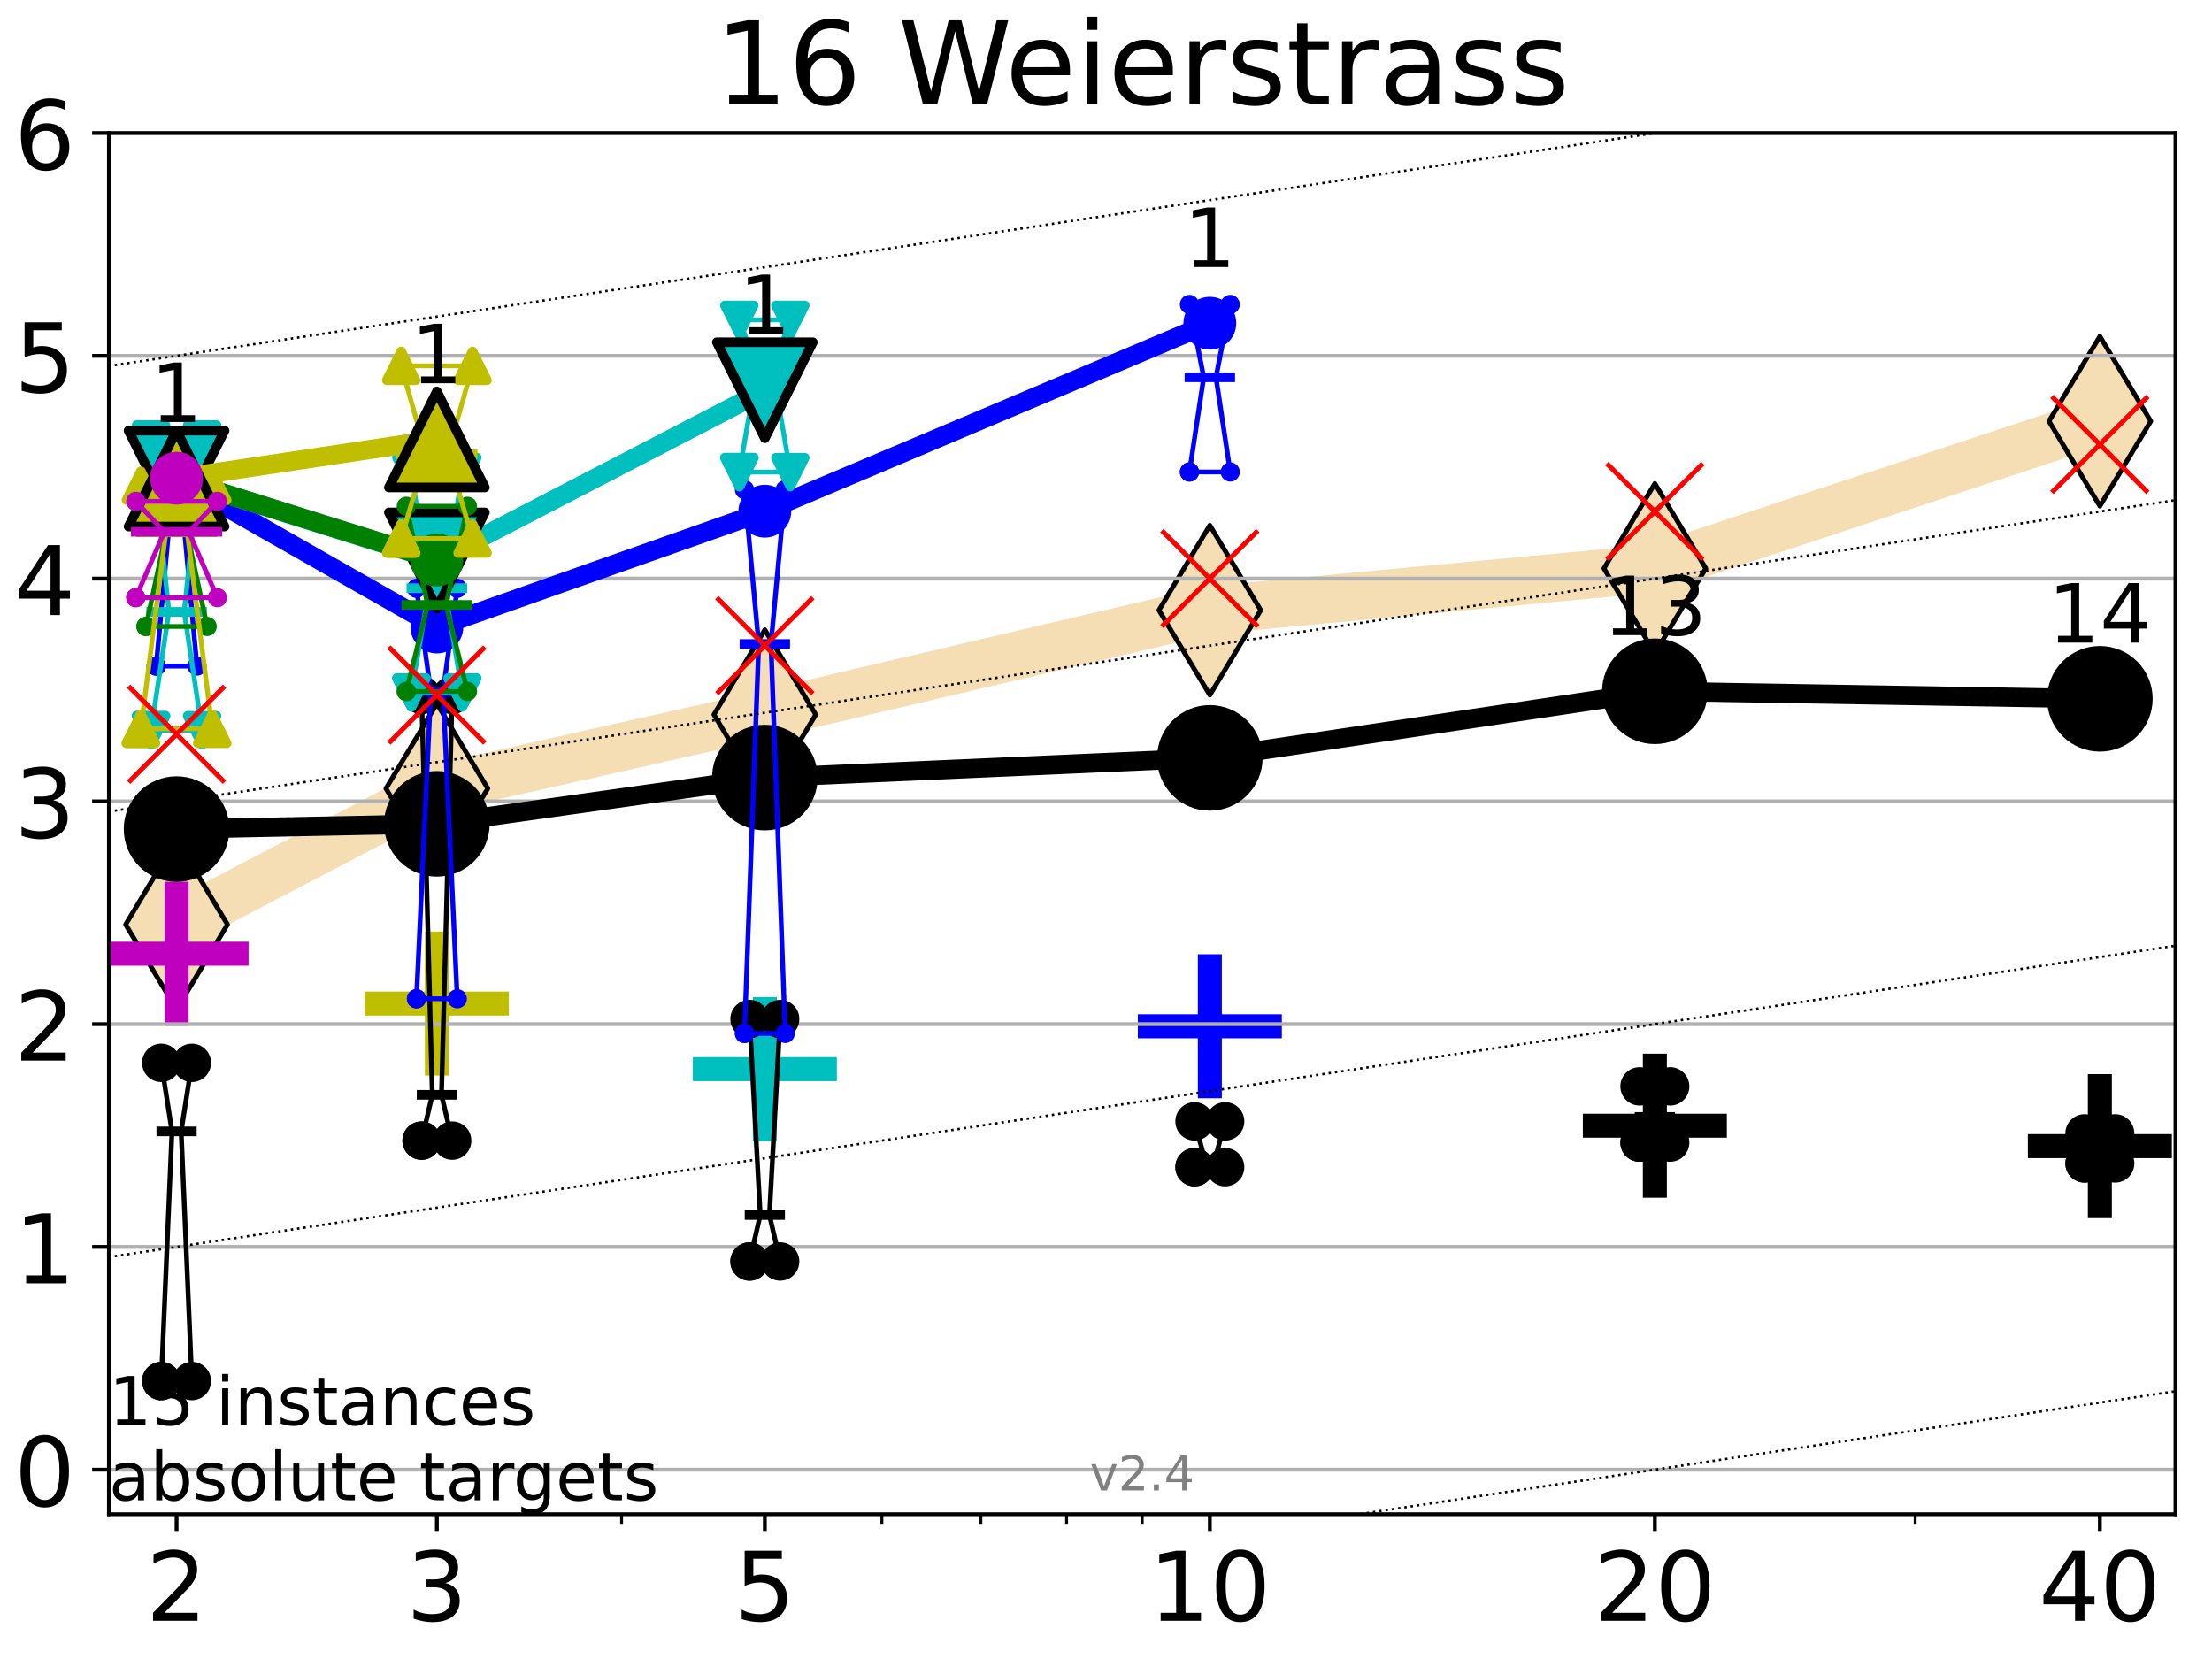 <?xml version="1.0" encoding="utf-8" standalone="no"?>
<!DOCTYPE svg PUBLIC "-//W3C//DTD SVG 1.1//EN"
  "http://www.w3.org/Graphics/SVG/1.1/DTD/svg11.dtd">
<!-- Created with matplotlib (https://matplotlib.org/) -->
<svg height="345.6pt" version="1.1" viewBox="0 0 460.8 345.6" width="460.8pt" xmlns="http://www.w3.org/2000/svg" xmlns:xlink="http://www.w3.org/1999/xlink">
 <defs>
  <style type="text/css">*{stroke-linecap:butt;stroke-linejoin:round;}</style>
 </defs>
 <g id="figure_1">
  <g id="patch_1">
   <path d="M 0 345.6 
L 460.8 345.6 
L 460.8 0 
L 0 0 
z
" style="fill:#ffffff;"/>
  </g>
  <g id="axes_1">
   <g id="patch_2">
    <path d="M 22.69 315.44 
L 453.192 315.44 
L 453.192 27.72 
L 22.69 27.72 
z
" style="fill:#ffffff;"/>
   </g>
   <g id="line2d_1">
    <path clip-path="url(#pe3b4763418)" d="M 36.781 192.595 
L 91.009 164.257 
L 159.329 148.871 
L 252.032 127.11 
L 344.736 118.412 
L 437.439 87.745 
" style="fill:none;stroke:#f5deb3;stroke-linecap:square;stroke-width:10;"/>
    <defs>
     <path d="M -0 17.678 
L 10.607 0 
L 0 -17.678 
L -10.607 -0 
z
" id="m38a608d03a" style="stroke:#000000;stroke-linejoin:miter;"/>
    </defs>
    <g clip-path="url(#pe3b4763418)">
     <use style="fill:#f5deb3;stroke:#000000;stroke-linejoin:miter;" x="36.781" xlink:href="#m38a608d03a" y="192.595"/>
     <use style="fill:#f5deb3;stroke:#000000;stroke-linejoin:miter;" x="91.009" xlink:href="#m38a608d03a" y="164.257"/>
     <use style="fill:#f5deb3;stroke:#000000;stroke-linejoin:miter;" x="159.329" xlink:href="#m38a608d03a" y="148.871"/>
     <use style="fill:#f5deb3;stroke:#000000;stroke-linejoin:miter;" x="252.032" xlink:href="#m38a608d03a" y="127.11"/>
     <use style="fill:#f5deb3;stroke:#000000;stroke-linejoin:miter;" x="344.736" xlink:href="#m38a608d03a" y="118.412"/>
     <use style="fill:#f5deb3;stroke:#000000;stroke-linejoin:miter;" x="437.439" xlink:href="#m38a608d03a" y="87.745"/>
    </g>
   </g>
   <g id="line2d_2">
    <defs>
     <path d="M -15 0 
L 15 0 
M 0 15 
L 0 -15 
" id="m91155ebd0e" style="stroke:#bf00bf;stroke-width:5;"/>
    </defs>
    <g clip-path="url(#pe3b4763418)">
     <use style="fill:#bf00bf;stroke:#bf00bf;stroke-width:5;" x="36.781" xlink:href="#m91155ebd0e" y="198.683"/>
    </g>
   </g>
   <g id="line2d_3">
    <defs>
     <path d="M -15 0 
L 15 0 
M 0 15 
L 0 -15 
" id="md4efb4cc9b" style="stroke:#bfbf00;stroke-width:5;"/>
    </defs>
    <g clip-path="url(#pe3b4763418)">
     <use style="fill:#bfbf00;stroke:#bfbf00;stroke-width:5;" x="91.009" xlink:href="#md4efb4cc9b" y="209.065"/>
    </g>
   </g>
   <g id="line2d_4">
    <defs>
     <path d="M -15 0 
L 15 0 
M 0 15 
L 0 -15 
" id="m0bb6ba9cef" style="stroke:#00bfbf;stroke-width:5;"/>
    </defs>
    <g clip-path="url(#pe3b4763418)">
     <use style="fill:#00bfbf;stroke:#00bfbf;stroke-width:5;" x="159.329" xlink:href="#m0bb6ba9cef" y="222.722"/>
    </g>
   </g>
   <g id="line2d_5">
    <defs>
     <path d="M -15 0 
L 15 0 
M 0 15 
L 0 -15 
" id="m705d64047d" style="stroke:#0000ff;stroke-width:5;"/>
    </defs>
    <g clip-path="url(#pe3b4763418)">
     <use style="fill:#0000ff;stroke:#0000ff;stroke-width:5;" x="252.032" xlink:href="#m705d64047d" y="213.794"/>
    </g>
   </g>
   <g id="line2d_6">
    <defs>
     <path d="M -15 0 
L 15 0 
M 0 15 
L 0 -15 
" id="m6175d585ff" style="stroke:#000000;stroke-width:5;"/>
    </defs>
    <g clip-path="url(#pe3b4763418)">
     <use style="stroke:#000000;stroke-width:5;" x="344.736" xlink:href="#m6175d585ff" y="234.504"/>
    </g>
   </g>
   <g id="line2d_7">
    <g clip-path="url(#pe3b4763418)">
     <use style="stroke:#000000;stroke-width:5;" x="437.439" xlink:href="#m6175d585ff" y="238.76"/>
    </g>
   </g>
   <g id="matplotlib.axis_1">
    <g id="xtick_1">
     <g id="line2d_8">
      <defs>
       <path d="M 0 0 
L 0 3.5 
" id="m92fb3210be" style="stroke:#000000;stroke-width:0.8;"/>
      </defs>
      <g>
       <use style="stroke:#000000;stroke-width:0.8;" x="36.781" xlink:href="#m92fb3210be" y="315.44"/>
      </g>
     </g>
     <g id="text_1">
      <!-- 2 -->
      <g transform="translate(30.419 337.637)scale(0.2 -0.2)">
       <defs>
        <path d="M 19.188 8.297 
L 53.609 8.297 
L 53.609 0 
L 7.328 0 
L 7.328 8.297 
Q 12.938 14.109 22.625 23.891 
Q 32.328 33.688 34.812 36.531 
Q 39.547 41.844 41.422 45.531 
Q 43.312 49.219 43.312 52.781 
Q 43.312 58.594 39.234 62.25 
Q 35.156 65.922 28.609 65.922 
Q 23.969 65.922 18.812 64.312 
Q 13.672 62.703 7.812 59.422 
L 7.812 69.391 
Q 13.766 71.781 18.938 73 
Q 24.125 74.219 28.422 74.219 
Q 39.75 74.219 46.484 68.547 
Q 53.219 62.891 53.219 53.422 
Q 53.219 48.922 51.531 44.891 
Q 49.859 40.875 45.406 35.406 
Q 44.188 33.984 37.641 27.219 
Q 31.109 20.453 19.188 8.297 
z
" id="DejaVuSans-50"/>
       </defs>
       <use xlink:href="#DejaVuSans-50"/>
      </g>
     </g>
    </g>
    <g id="xtick_2">
     <g id="line2d_9">
      <g>
       <use style="stroke:#000000;stroke-width:0.8;" x="91.009" xlink:href="#m92fb3210be" y="315.44"/>
      </g>
     </g>
     <g id="text_2">
      <!-- 3 -->
      <g transform="translate(84.647 337.637)scale(0.2 -0.2)">
       <defs>
        <path d="M 40.578 39.312 
Q 47.656 37.797 51.625 33 
Q 55.609 28.219 55.609 21.188 
Q 55.609 10.406 48.188 4.484 
Q 40.766 -1.422 27.094 -1.422 
Q 22.516 -1.422 17.656 -0.516 
Q 12.797 0.391 7.625 2.203 
L 7.625 11.719 
Q 11.719 9.328 16.594 8.109 
Q 21.484 6.891 26.812 6.891 
Q 36.078 6.891 40.938 10.547 
Q 45.797 14.203 45.797 21.188 
Q 45.797 27.641 41.281 31.266 
Q 36.766 34.906 28.719 34.906 
L 20.219 34.906 
L 20.219 43.016 
L 29.109 43.016 
Q 36.375 43.016 40.234 45.922 
Q 44.094 48.828 44.094 54.297 
Q 44.094 59.906 40.109 62.906 
Q 36.141 65.922 28.719 65.922 
Q 24.656 65.922 20.016 65.031 
Q 15.375 64.156 9.812 62.312 
L 9.812 71.094 
Q 15.438 72.656 20.344 73.438 
Q 25.25 74.219 29.594 74.219 
Q 40.828 74.219 47.359 69.109 
Q 53.906 64.016 53.906 55.328 
Q 53.906 49.266 50.438 45.094 
Q 46.969 40.922 40.578 39.312 
z
" id="DejaVuSans-51"/>
       </defs>
       <use xlink:href="#DejaVuSans-51"/>
      </g>
     </g>
    </g>
    <g id="xtick_3">
     <g id="line2d_10">
      <g>
       <use style="stroke:#000000;stroke-width:0.8;" x="159.329" xlink:href="#m92fb3210be" y="315.44"/>
      </g>
     </g>
     <g id="text_3">
      <!-- 5 -->
      <g transform="translate(152.966 337.637)scale(0.2 -0.2)">
       <defs>
        <path d="M 10.797 72.906 
L 49.516 72.906 
L 49.516 64.594 
L 19.828 64.594 
L 19.828 46.734 
Q 21.969 47.469 24.109 47.828 
Q 26.266 48.188 28.422 48.188 
Q 40.625 48.188 47.75 41.5 
Q 54.891 34.812 54.891 23.391 
Q 54.891 11.625 47.562 5.094 
Q 40.234 -1.422 26.906 -1.422 
Q 22.312 -1.422 17.547 -0.641 
Q 12.797 0.141 7.719 1.703 
L 7.719 11.625 
Q 12.109 9.234 16.797 8.062 
Q 21.484 6.891 26.703 6.891 
Q 35.156 6.891 40.078 11.328 
Q 45.016 15.766 45.016 23.391 
Q 45.016 31 40.078 35.438 
Q 35.156 39.891 26.703 39.891 
Q 22.75 39.891 18.812 39.016 
Q 14.891 38.141 10.797 36.281 
z
" id="DejaVuSans-53"/>
       </defs>
       <use xlink:href="#DejaVuSans-53"/>
      </g>
     </g>
    </g>
    <g id="xtick_4">
     <g id="line2d_11">
      <g>
       <use style="stroke:#000000;stroke-width:0.8;" x="252.032" xlink:href="#m92fb3210be" y="315.44"/>
      </g>
     </g>
     <g id="text_4">
      <!-- 10 -->
      <g transform="translate(239.307 337.637)scale(0.2 -0.2)">
       <defs>
        <path d="M 12.406 8.297 
L 28.516 8.297 
L 28.516 63.922 
L 10.984 60.406 
L 10.984 69.391 
L 28.422 72.906 
L 38.281 72.906 
L 38.281 8.297 
L 54.391 8.297 
L 54.391 0 
L 12.406 0 
z
" id="DejaVuSans-49"/>
        <path d="M 31.781 66.406 
Q 24.172 66.406 20.328 58.906 
Q 16.5 51.422 16.5 36.375 
Q 16.5 21.391 20.328 13.891 
Q 24.172 6.391 31.781 6.391 
Q 39.453 6.391 43.281 13.891 
Q 47.125 21.391 47.125 36.375 
Q 47.125 51.422 43.281 58.906 
Q 39.453 66.406 31.781 66.406 
z
M 31.781 74.219 
Q 44.047 74.219 50.516 64.516 
Q 56.984 54.828 56.984 36.375 
Q 56.984 17.969 50.516 8.266 
Q 44.047 -1.422 31.781 -1.422 
Q 19.531 -1.422 13.062 8.266 
Q 6.594 17.969 6.594 36.375 
Q 6.594 54.828 13.062 64.516 
Q 19.531 74.219 31.781 74.219 
z
" id="DejaVuSans-48"/>
       </defs>
       <use xlink:href="#DejaVuSans-49"/>
       <use x="63.623" xlink:href="#DejaVuSans-48"/>
      </g>
     </g>
    </g>
    <g id="xtick_5">
     <g id="line2d_12">
      <g>
       <use style="stroke:#000000;stroke-width:0.8;" x="344.736" xlink:href="#m92fb3210be" y="315.44"/>
      </g>
     </g>
     <g id="text_5">
      <!-- 20 -->
      <g transform="translate(332.011 337.637)scale(0.2 -0.2)">
       <use xlink:href="#DejaVuSans-50"/>
       <use x="63.623" xlink:href="#DejaVuSans-48"/>
      </g>
     </g>
    </g>
    <g id="xtick_6">
     <g id="line2d_13">
      <g>
       <use style="stroke:#000000;stroke-width:0.8;" x="437.439" xlink:href="#m92fb3210be" y="315.44"/>
      </g>
     </g>
     <g id="text_6">
      <!-- 40 -->
      <g transform="translate(424.714 337.637)scale(0.2 -0.2)">
       <defs>
        <path d="M 37.797 64.312 
L 12.891 25.391 
L 37.797 25.391 
z
M 35.203 72.906 
L 47.609 72.906 
L 47.609 25.391 
L 58.016 25.391 
L 58.016 17.188 
L 47.609 17.188 
L 47.609 0 
L 37.797 0 
L 37.797 17.188 
L 4.891 17.188 
L 4.891 26.703 
z
" id="DejaVuSans-52"/>
       </defs>
       <use xlink:href="#DejaVuSans-52"/>
       <use x="63.623" xlink:href="#DejaVuSans-48"/>
      </g>
     </g>
    </g>
    <g id="xtick_7">
     <g id="line2d_14">
      <defs>
       <path d="M 0 0 
L 0 2 
" id="m739a84b1c4" style="stroke:#000000;stroke-width:0.6;"/>
      </defs>
      <g>
       <use style="stroke:#000000;stroke-width:0.6;" x="129.485" xlink:href="#m739a84b1c4" y="315.44"/>
      </g>
     </g>
    </g>
    <g id="xtick_8">
     <g id="line2d_15">
      <g>
       <use style="stroke:#000000;stroke-width:0.6;" x="183.713" xlink:href="#m739a84b1c4" y="315.44"/>
      </g>
     </g>
    </g>
    <g id="xtick_9">
     <g id="line2d_16">
      <g>
       <use style="stroke:#000000;stroke-width:0.6;" x="204.329" xlink:href="#m739a84b1c4" y="315.44"/>
      </g>
     </g>
    </g>
    <g id="xtick_10">
     <g id="line2d_17">
      <g>
       <use style="stroke:#000000;stroke-width:0.6;" x="222.188" xlink:href="#m739a84b1c4" y="315.44"/>
      </g>
     </g>
    </g>
    <g id="xtick_11">
     <g id="line2d_18">
      <g>
       <use style="stroke:#000000;stroke-width:0.6;" x="237.941" xlink:href="#m739a84b1c4" y="315.44"/>
      </g>
     </g>
    </g>
    <g id="xtick_12">
     <g id="line2d_19">
      <g>
       <use style="stroke:#000000;stroke-width:0.6;" x="398.964" xlink:href="#m739a84b1c4" y="315.44"/>
      </g>
     </g>
    </g>
   </g>
   <g id="matplotlib.axis_2">
    <g id="ytick_1">
     <g id="line2d_20">
      <path clip-path="url(#pe3b4763418)" d="M 22.69 306.159 
L 453.192 306.159 
" style="fill:none;stroke:#b0b0b0;stroke-linecap:square;stroke-width:0.8;"/>
     </g>
     <g id="line2d_21">
      <defs>
       <path d="M 0 0 
L -3.5 0 
" id="me8e5692d18" style="stroke:#000000;stroke-width:0.8;"/>
      </defs>
      <g>
       <use style="stroke:#000000;stroke-width:0.8;" x="22.69" xlink:href="#me8e5692d18" y="306.159"/>
      </g>
     </g>
     <g id="text_7">
      <!-- 0 -->
      <g transform="translate(2.965 313.757)scale(0.2 -0.2)">
       <use xlink:href="#DejaVuSans-48"/>
      </g>
     </g>
    </g>
    <g id="ytick_2">
     <g id="line2d_22">
      <path clip-path="url(#pe3b4763418)" d="M 22.69 259.752 
L 453.192 259.752 
" style="fill:none;stroke:#b0b0b0;stroke-linecap:square;stroke-width:0.8;"/>
     </g>
     <g id="line2d_23">
      <g>
       <use style="stroke:#000000;stroke-width:0.8;" x="22.69" xlink:href="#me8e5692d18" y="259.752"/>
      </g>
     </g>
     <g id="text_8">
      <!-- 1 -->
      <g transform="translate(2.965 267.351)scale(0.2 -0.2)">
       <use xlink:href="#DejaVuSans-49"/>
      </g>
     </g>
    </g>
    <g id="ytick_3">
     <g id="line2d_24">
      <path clip-path="url(#pe3b4763418)" d="M 22.69 213.346 
L 453.192 213.346 
" style="fill:none;stroke:#b0b0b0;stroke-linecap:square;stroke-width:0.8;"/>
     </g>
     <g id="line2d_25">
      <g>
       <use style="stroke:#000000;stroke-width:0.8;" x="22.69" xlink:href="#me8e5692d18" y="213.346"/>
      </g>
     </g>
     <g id="text_9">
      <!-- 2 -->
      <g transform="translate(2.965 220.944)scale(0.2 -0.2)">
       <use xlink:href="#DejaVuSans-50"/>
      </g>
     </g>
    </g>
    <g id="ytick_4">
     <g id="line2d_26">
      <path clip-path="url(#pe3b4763418)" d="M 22.69 166.939 
L 453.192 166.939 
" style="fill:none;stroke:#b0b0b0;stroke-linecap:square;stroke-width:0.8;"/>
     </g>
     <g id="line2d_27">
      <g>
       <use style="stroke:#000000;stroke-width:0.8;" x="22.69" xlink:href="#me8e5692d18" y="166.939"/>
      </g>
     </g>
     <g id="text_10">
      <!-- 3 -->
      <g transform="translate(2.965 174.538)scale(0.2 -0.2)">
       <use xlink:href="#DejaVuSans-51"/>
      </g>
     </g>
    </g>
    <g id="ytick_5">
     <g id="line2d_28">
      <path clip-path="url(#pe3b4763418)" d="M 22.69 120.533 
L 453.192 120.533 
" style="fill:none;stroke:#b0b0b0;stroke-linecap:square;stroke-width:0.8;"/>
     </g>
     <g id="line2d_29">
      <g>
       <use style="stroke:#000000;stroke-width:0.8;" x="22.69" xlink:href="#me8e5692d18" y="120.533"/>
      </g>
     </g>
     <g id="text_11">
      <!-- 4 -->
      <g transform="translate(2.965 128.131)scale(0.2 -0.2)">
       <use xlink:href="#DejaVuSans-52"/>
      </g>
     </g>
    </g>
    <g id="ytick_6">
     <g id="line2d_30">
      <path clip-path="url(#pe3b4763418)" d="M 22.69 74.126 
L 453.192 74.126 
" style="fill:none;stroke:#b0b0b0;stroke-linecap:square;stroke-width:0.8;"/>
     </g>
     <g id="line2d_31">
      <g>
       <use style="stroke:#000000;stroke-width:0.8;" x="22.69" xlink:href="#me8e5692d18" y="74.126"/>
      </g>
     </g>
     <g id="text_12">
      <!-- 5 -->
      <g transform="translate(2.965 81.725)scale(0.2 -0.2)">
       <use xlink:href="#DejaVuSans-53"/>
      </g>
     </g>
    </g>
    <g id="ytick_7">
     <g id="line2d_32">
      <path clip-path="url(#pe3b4763418)" d="M 22.69 27.72 
L 453.192 27.72 
" style="fill:none;stroke:#b0b0b0;stroke-linecap:square;stroke-width:0.8;"/>
     </g>
     <g id="line2d_33">
      <g>
       <use style="stroke:#000000;stroke-width:0.8;" x="22.69" xlink:href="#me8e5692d18" y="27.72"/>
      </g>
     </g>
     <g id="text_13">
      <!-- 6 -->
      <g transform="translate(2.965 35.318)scale(0.2 -0.2)">
       <defs>
        <path d="M 33.016 40.375 
Q 26.375 40.375 22.484 35.828 
Q 18.609 31.297 18.609 23.391 
Q 18.609 15.531 22.484 10.953 
Q 26.375 6.391 33.016 6.391 
Q 39.656 6.391 43.531 10.953 
Q 47.406 15.531 47.406 23.391 
Q 47.406 31.297 43.531 35.828 
Q 39.656 40.375 33.016 40.375 
z
M 52.594 71.297 
L 52.594 62.312 
Q 48.875 64.062 45.094 64.984 
Q 41.312 65.922 37.594 65.922 
Q 27.828 65.922 22.672 59.328 
Q 17.531 52.734 16.797 39.406 
Q 19.672 43.656 24.016 45.922 
Q 28.375 48.188 33.594 48.188 
Q 44.578 48.188 50.953 41.516 
Q 57.328 34.859 57.328 23.391 
Q 57.328 12.156 50.688 5.359 
Q 44.047 -1.422 33.016 -1.422 
Q 20.359 -1.422 13.672 8.266 
Q 6.984 17.969 6.984 36.375 
Q 6.984 53.656 15.188 63.938 
Q 23.391 74.219 37.203 74.219 
Q 40.922 74.219 44.703 73.484 
Q 48.484 72.75 52.594 71.297 
z
" id="DejaVuSans-54"/>
       </defs>
       <use xlink:href="#DejaVuSans-54"/>
      </g>
     </g>
    </g>
   </g>
   <g id="line2d_34">
    <path clip-path="url(#pe3b4763418)" d="M 33.594 287.692 
L 35.825 235.69 
L 33.594 221.417 
L 39.968 221.417 
L 37.737 235.69 
L 39.968 287.692 
L 33.594 287.692 
" style="fill:none;stroke:#000000;stroke-linecap:square;"/>
   </g>
   <g id="line2d_35">
    <path clip-path="url(#pe3b4763418)" d="M 33.594 287.692 
L 39.968 287.692 
L 39.968 221.417 
L 33.594 221.417 
L 33.594 287.692 
" style="fill:none;"/>
    <defs>
     <path d="M 0 3 
C 0.796 3 1.559 2.684 2.121 2.121 
C 2.684 1.559 3 0.796 3 0 
C 3 -0.796 2.684 -1.559 2.121 -2.121 
C 1.559 -2.684 0.796 -3 0 -3 
C -0.796 -3 -1.559 -2.684 -2.121 -2.121 
C -2.684 -1.559 -3 -0.796 -3 0 
C -3 0.796 -2.684 1.559 -2.121 2.121 
C -1.559 2.684 -0.796 3 0 3 
z
" id="maa50861f0b" style="stroke:#000000;stroke-width:2;"/>
    </defs>
    <g clip-path="url(#pe3b4763418)">
     <use style="stroke:#000000;stroke-width:2;" x="33.594" xlink:href="#maa50861f0b" y="287.692"/>
     <use style="stroke:#000000;stroke-width:2;" x="39.968" xlink:href="#maa50861f0b" y="287.692"/>
     <use style="stroke:#000000;stroke-width:2;" x="39.968" xlink:href="#maa50861f0b" y="221.417"/>
     <use style="stroke:#000000;stroke-width:2;" x="33.594" xlink:href="#maa50861f0b" y="221.417"/>
     <use style="stroke:#000000;stroke-width:2;" x="33.594" xlink:href="#maa50861f0b" y="287.692"/>
    </g>
   </g>
   <g id="line2d_36">
    <path clip-path="url(#pe3b4763418)" d="M 33.594 235.69 
L 39.968 235.69 
" style="fill:none;stroke:#000000;stroke-linecap:square;stroke-width:2;"/>
   </g>
   <g id="line2d_37">
    <path clip-path="url(#pe3b4763418)" d="M 87.823 237.611 
L 90.053 228.068 
L 87.823 144.789 
L 94.196 144.789 
L 91.965 228.068 
L 94.196 237.611 
L 87.823 237.611 
" style="fill:none;stroke:#000000;stroke-linecap:square;"/>
   </g>
   <g id="line2d_38">
    <path clip-path="url(#pe3b4763418)" d="M 87.823 237.611 
L 94.196 237.611 
L 94.196 144.789 
L 87.823 144.789 
L 87.823 237.611 
" style="fill:none;"/>
    <g clip-path="url(#pe3b4763418)">
     <use style="stroke:#000000;stroke-width:2;" x="87.823" xlink:href="#maa50861f0b" y="237.611"/>
     <use style="stroke:#000000;stroke-width:2;" x="94.196" xlink:href="#maa50861f0b" y="237.611"/>
     <use style="stroke:#000000;stroke-width:2;" x="94.196" xlink:href="#maa50861f0b" y="144.789"/>
     <use style="stroke:#000000;stroke-width:2;" x="87.823" xlink:href="#maa50861f0b" y="144.789"/>
     <use style="stroke:#000000;stroke-width:2;" x="87.823" xlink:href="#maa50861f0b" y="237.611"/>
    </g>
   </g>
   <g id="line2d_39">
    <path clip-path="url(#pe3b4763418)" d="M 87.823 228.068 
L 94.196 228.068 
" style="fill:none;stroke:#000000;stroke-linecap:square;stroke-width:2;"/>
   </g>
   <g id="line2d_40">
    <path clip-path="url(#pe3b4763418)" d="M 156.142 262.792 
L 158.373 253.115 
L 156.142 212.286 
L 162.515 212.286 
L 160.285 253.115 
L 162.515 262.792 
L 156.142 262.792 
" style="fill:none;stroke:#000000;stroke-linecap:square;"/>
   </g>
   <g id="line2d_41">
    <path clip-path="url(#pe3b4763418)" d="M 156.142 262.792 
L 162.515 262.792 
L 162.515 212.286 
L 156.142 212.286 
L 156.142 262.792 
" style="fill:none;"/>
    <g clip-path="url(#pe3b4763418)">
     <use style="stroke:#000000;stroke-width:2;" x="156.142" xlink:href="#maa50861f0b" y="262.792"/>
     <use style="stroke:#000000;stroke-width:2;" x="162.515" xlink:href="#maa50861f0b" y="262.792"/>
     <use style="stroke:#000000;stroke-width:2;" x="162.515" xlink:href="#maa50861f0b" y="212.286"/>
     <use style="stroke:#000000;stroke-width:2;" x="156.142" xlink:href="#maa50861f0b" y="212.286"/>
     <use style="stroke:#000000;stroke-width:2;" x="156.142" xlink:href="#maa50861f0b" y="262.792"/>
    </g>
   </g>
   <g id="line2d_42">
    <path clip-path="url(#pe3b4763418)" d="M 156.142 253.115 
L 162.515 253.115 
" style="fill:none;stroke:#000000;stroke-linecap:square;stroke-width:2;"/>
   </g>
   <g id="line2d_43">
    <path clip-path="url(#pe3b4763418)" d="M 248.845 243.142 
L 251.076 241.941 
L 248.845 233.603 
L 255.219 233.603 
L 252.988 241.941 
L 255.219 243.142 
L 248.845 243.142 
" style="fill:none;stroke:#000000;stroke-linecap:square;"/>
   </g>
   <g id="line2d_44">
    <path clip-path="url(#pe3b4763418)" d="M 248.845 243.142 
L 255.219 243.142 
L 255.219 233.603 
L 248.845 233.603 
L 248.845 243.142 
" style="fill:none;"/>
    <g clip-path="url(#pe3b4763418)">
     <use style="stroke:#000000;stroke-width:2;" x="248.845" xlink:href="#maa50861f0b" y="243.142"/>
     <use style="stroke:#000000;stroke-width:2;" x="255.219" xlink:href="#maa50861f0b" y="243.142"/>
     <use style="stroke:#000000;stroke-width:2;" x="255.219" xlink:href="#maa50861f0b" y="233.603"/>
     <use style="stroke:#000000;stroke-width:2;" x="248.845" xlink:href="#maa50861f0b" y="233.603"/>
     <use style="stroke:#000000;stroke-width:2;" x="248.845" xlink:href="#maa50861f0b" y="243.142"/>
    </g>
   </g>
   <g id="line2d_45">
    <path clip-path="url(#pe3b4763418)" d="M 248.845 241.941 
L 255.219 241.941 
" style="fill:none;stroke:#000000;stroke-linecap:square;stroke-width:2;"/>
   </g>
   <g id="line2d_46">
    <path clip-path="url(#pe3b4763418)" d="M 341.549 238.018 
L 343.78 232.675 
L 341.549 226.313 
L 347.923 226.313 
L 345.692 232.675 
L 347.923 238.018 
L 341.549 238.018 
" style="fill:none;stroke:#000000;stroke-linecap:square;"/>
   </g>
   <g id="line2d_47">
    <path clip-path="url(#pe3b4763418)" d="M 341.549 238.018 
L 347.923 238.018 
L 347.923 226.313 
L 341.549 226.313 
L 341.549 238.018 
" style="fill:none;"/>
    <g clip-path="url(#pe3b4763418)">
     <use style="stroke:#000000;stroke-width:2;" x="341.549" xlink:href="#maa50861f0b" y="238.018"/>
     <use style="stroke:#000000;stroke-width:2;" x="347.923" xlink:href="#maa50861f0b" y="238.018"/>
     <use style="stroke:#000000;stroke-width:2;" x="347.923" xlink:href="#maa50861f0b" y="226.313"/>
     <use style="stroke:#000000;stroke-width:2;" x="341.549" xlink:href="#maa50861f0b" y="226.313"/>
     <use style="stroke:#000000;stroke-width:2;" x="341.549" xlink:href="#maa50861f0b" y="238.018"/>
    </g>
   </g>
   <g id="line2d_48">
    <path clip-path="url(#pe3b4763418)" d="M 341.549 232.675 
L 347.923 232.675 
" style="fill:none;stroke:#000000;stroke-linecap:square;stroke-width:2;"/>
   </g>
   <g id="line2d_49">
    <path clip-path="url(#pe3b4763418)" d="M 434.253 242.362 
L 436.483 238.76 
L 434.253 236.106 
L 440.626 236.106 
L 438.395 238.76 
L 440.626 242.362 
L 434.253 242.362 
" style="fill:none;stroke:#000000;stroke-linecap:square;"/>
   </g>
   <g id="line2d_50">
    <path clip-path="url(#pe3b4763418)" d="M 434.253 242.362 
L 440.626 242.362 
L 440.626 236.106 
L 434.253 236.106 
L 434.253 242.362 
" style="fill:none;"/>
    <g clip-path="url(#pe3b4763418)">
     <use style="stroke:#000000;stroke-width:2;" x="434.253" xlink:href="#maa50861f0b" y="242.362"/>
     <use style="stroke:#000000;stroke-width:2;" x="440.626" xlink:href="#maa50861f0b" y="242.362"/>
     <use style="stroke:#000000;stroke-width:2;" x="440.626" xlink:href="#maa50861f0b" y="236.106"/>
     <use style="stroke:#000000;stroke-width:2;" x="434.253" xlink:href="#maa50861f0b" y="236.106"/>
     <use style="stroke:#000000;stroke-width:2;" x="434.253" xlink:href="#maa50861f0b" y="242.362"/>
    </g>
   </g>
   <g id="line2d_51">
    <path clip-path="url(#pe3b4763418)" d="M 434.253 238.76 
L 440.626 238.76 
" style="fill:none;stroke:#000000;stroke-linecap:square;stroke-width:2;"/>
   </g>
   <g id="line2d_52">
    <path clip-path="url(#pe3b4763418)" d="M 36.781 172.713 
L 91.009 171.615 
" style="fill:none;stroke:#000000;stroke-linecap:square;stroke-width:4;"/>
   </g>
   <g id="line2d_53">
    <path clip-path="url(#pe3b4763418)" d="M 91.009 171.615 
L 159.329 161.984 
" style="fill:none;stroke:#000000;stroke-linecap:square;stroke-width:4;"/>
   </g>
   <g id="line2d_54">
    <path clip-path="url(#pe3b4763418)" d="M 159.329 161.984 
L 252.032 157.883 
" style="fill:none;stroke:#000000;stroke-linecap:square;stroke-width:4;"/>
   </g>
   <g id="line2d_55">
    <path clip-path="url(#pe3b4763418)" d="M 252.032 157.883 
L 344.736 144.007 
" style="fill:none;stroke:#000000;stroke-linecap:square;stroke-width:4;"/>
   </g>
   <g id="line2d_56">
    <path clip-path="url(#pe3b4763418)" d="M 344.736 144.007 
L 437.439 145.572 
" style="fill:none;stroke:#000000;stroke-linecap:square;stroke-width:4;"/>
   </g>
   <g id="line2d_57">
    <path clip-path="url(#pe3b4763418)" d="M 36.781 172.713 
L 91.009 171.615 
L 159.329 161.984 
L 252.032 157.883 
L 344.736 144.007 
L 437.439 145.572 
" style="fill:none;"/>
    <defs>
     <path d="M 0 10 
C 2.652 10 5.196 8.946 7.071 7.071 
C 8.946 5.196 10 2.652 10 0 
C 10 -2.652 8.946 -5.196 7.071 -7.071 
C 5.196 -8.946 2.652 -10 0 -10 
C -2.652 -10 -5.196 -8.946 -7.071 -7.071 
C -8.946 -5.196 -10 -2.652 -10 0 
C -10 2.652 -8.946 5.196 -7.071 7.071 
C -5.196 8.946 -2.652 10 0 10 
z
" id="m97b496c06f" style="stroke:#000000;stroke-width:2;"/>
    </defs>
    <g clip-path="url(#pe3b4763418)">
     <use style="stroke:#000000;stroke-width:2;" x="36.781" xlink:href="#m97b496c06f" y="172.713"/>
     <use style="stroke:#000000;stroke-width:2;" x="91.009" xlink:href="#m97b496c06f" y="171.615"/>
     <use style="stroke:#000000;stroke-width:2;" x="159.329" xlink:href="#m97b496c06f" y="161.984"/>
     <use style="stroke:#000000;stroke-width:2;" x="252.032" xlink:href="#m97b496c06f" y="157.883"/>
     <use style="stroke:#000000;stroke-width:2;" x="344.736" xlink:href="#m97b496c06f" y="144.007"/>
     <use style="stroke:#000000;stroke-width:2;" x="437.439" xlink:href="#m97b496c06f" y="145.572"/>
    </g>
   </g>
   <g id="line2d_58">
    <path clip-path="url(#pe3b4763418)" d="M 32.532 138.762 
L 35.507 106.503 
L 32.532 94.677 
L 41.03 94.677 
L 38.056 106.503 
L 41.03 138.762 
L 32.532 138.762 
" style="fill:none;stroke:#0000ff;stroke-linecap:square;"/>
   </g>
   <g id="line2d_59">
    <path clip-path="url(#pe3b4763418)" d="M 32.532 138.762 
L 41.03 138.762 
L 41.03 94.677 
L 32.532 94.677 
L 32.532 138.762 
" style="fill:none;"/>
    <defs>
     <path d="M 0 1.5 
C 0.398 1.5 0.779 1.342 1.061 1.061 
C 1.342 0.779 1.5 0.398 1.5 0 
C 1.5 -0.398 1.342 -0.779 1.061 -1.061 
C 0.779 -1.342 0.398 -1.5 0 -1.5 
C -0.398 -1.5 -0.779 -1.342 -1.061 -1.061 
C -1.342 -0.779 -1.5 -0.398 -1.5 0 
C -1.5 0.398 -1.342 0.779 -1.061 1.061 
C -0.779 1.342 -0.398 1.5 0 1.5 
z
" id="m48900447a2" style="stroke:#0000ff;"/>
    </defs>
    <g clip-path="url(#pe3b4763418)">
     <use style="fill:#0000ff;stroke:#0000ff;" x="32.532" xlink:href="#m48900447a2" y="138.762"/>
     <use style="fill:#0000ff;stroke:#0000ff;" x="41.03" xlink:href="#m48900447a2" y="138.762"/>
     <use style="fill:#0000ff;stroke:#0000ff;" x="41.03" xlink:href="#m48900447a2" y="94.677"/>
     <use style="fill:#0000ff;stroke:#0000ff;" x="32.532" xlink:href="#m48900447a2" y="94.677"/>
     <use style="fill:#0000ff;stroke:#0000ff;" x="32.532" xlink:href="#m48900447a2" y="138.762"/>
    </g>
   </g>
   <g id="line2d_60">
    <path clip-path="url(#pe3b4763418)" d="M 32.532 106.503 
L 41.03 106.503 
" style="fill:none;stroke:#0000ff;stroke-linecap:square;stroke-width:2;"/>
   </g>
   <g id="line2d_61">
    <path clip-path="url(#pe3b4763418)" d="M 86.76 208.058 
L 89.735 144.071 
L 86.76 122.558 
L 95.258 122.558 
L 92.284 144.071 
L 95.258 208.058 
L 86.76 208.058 
" style="fill:none;stroke:#0000ff;stroke-linecap:square;"/>
   </g>
   <g id="line2d_62">
    <path clip-path="url(#pe3b4763418)" d="M 86.76 208.058 
L 95.258 208.058 
L 95.258 122.558 
L 86.76 122.558 
L 86.76 208.058 
" style="fill:none;"/>
    <g clip-path="url(#pe3b4763418)">
     <use style="fill:#0000ff;stroke:#0000ff;" x="86.76" xlink:href="#m48900447a2" y="208.058"/>
     <use style="fill:#0000ff;stroke:#0000ff;" x="95.258" xlink:href="#m48900447a2" y="208.058"/>
     <use style="fill:#0000ff;stroke:#0000ff;" x="95.258" xlink:href="#m48900447a2" y="122.558"/>
     <use style="fill:#0000ff;stroke:#0000ff;" x="86.76" xlink:href="#m48900447a2" y="122.558"/>
     <use style="fill:#0000ff;stroke:#0000ff;" x="86.76" xlink:href="#m48900447a2" y="208.058"/>
    </g>
   </g>
   <g id="line2d_63">
    <path clip-path="url(#pe3b4763418)" d="M 86.76 144.071 
L 95.258 144.071 
" style="fill:none;stroke:#0000ff;stroke-linecap:square;stroke-width:2;"/>
   </g>
   <g id="line2d_64">
    <path clip-path="url(#pe3b4763418)" d="M 155.08 215.291 
L 158.054 134.157 
L 155.08 101.996 
L 163.578 101.996 
L 160.603 134.157 
L 163.578 215.291 
L 155.08 215.291 
" style="fill:none;stroke:#0000ff;stroke-linecap:square;"/>
   </g>
   <g id="line2d_65">
    <path clip-path="url(#pe3b4763418)" d="M 155.08 215.291 
L 163.578 215.291 
L 163.578 101.996 
L 155.08 101.996 
L 155.08 215.291 
" style="fill:none;"/>
    <g clip-path="url(#pe3b4763418)">
     <use style="fill:#0000ff;stroke:#0000ff;" x="155.08" xlink:href="#m48900447a2" y="215.291"/>
     <use style="fill:#0000ff;stroke:#0000ff;" x="163.578" xlink:href="#m48900447a2" y="215.291"/>
     <use style="fill:#0000ff;stroke:#0000ff;" x="163.578" xlink:href="#m48900447a2" y="101.996"/>
     <use style="fill:#0000ff;stroke:#0000ff;" x="155.08" xlink:href="#m48900447a2" y="101.996"/>
     <use style="fill:#0000ff;stroke:#0000ff;" x="155.08" xlink:href="#m48900447a2" y="215.291"/>
    </g>
   </g>
   <g id="line2d_66">
    <path clip-path="url(#pe3b4763418)" d="M 155.08 134.157 
L 163.578 134.157 
" style="fill:none;stroke:#0000ff;stroke-linecap:square;stroke-width:2;"/>
   </g>
   <g id="line2d_67">
    <path clip-path="url(#pe3b4763418)" d="M 247.783 98.326 
L 250.758 78.599 
L 247.783 63.42 
L 256.281 63.42 
L 253.307 78.599 
L 256.281 98.326 
L 247.783 98.326 
" style="fill:none;stroke:#0000ff;stroke-linecap:square;"/>
   </g>
   <g id="line2d_68">
    <path clip-path="url(#pe3b4763418)" d="M 247.783 98.326 
L 256.281 98.326 
L 256.281 63.42 
L 247.783 63.42 
L 247.783 98.326 
" style="fill:none;"/>
    <g clip-path="url(#pe3b4763418)">
     <use style="fill:#0000ff;stroke:#0000ff;" x="247.783" xlink:href="#m48900447a2" y="98.326"/>
     <use style="fill:#0000ff;stroke:#0000ff;" x="256.281" xlink:href="#m48900447a2" y="98.326"/>
     <use style="fill:#0000ff;stroke:#0000ff;" x="256.281" xlink:href="#m48900447a2" y="63.42"/>
     <use style="fill:#0000ff;stroke:#0000ff;" x="247.783" xlink:href="#m48900447a2" y="63.42"/>
     <use style="fill:#0000ff;stroke:#0000ff;" x="247.783" xlink:href="#m48900447a2" y="98.326"/>
    </g>
   </g>
   <g id="line2d_69">
    <path clip-path="url(#pe3b4763418)" d="M 247.783 78.599 
L 256.281 78.599 
" style="fill:none;stroke:#0000ff;stroke-linecap:square;stroke-width:2;"/>
   </g>
   <g id="line2d_70">
    <path clip-path="url(#pe3b4763418)" d="M 36.781 99.735 
L 91.009 130.616 
" style="fill:none;stroke:#0000ff;stroke-linecap:square;stroke-width:4;"/>
   </g>
   <g id="line2d_71">
    <path clip-path="url(#pe3b4763418)" d="M 91.009 130.616 
L 159.329 106.49 
" style="fill:none;stroke:#0000ff;stroke-linecap:square;stroke-width:4;"/>
   </g>
   <g id="line2d_72">
    <path clip-path="url(#pe3b4763418)" d="M 159.329 106.49 
L 252.032 67.331 
" style="fill:none;stroke:#0000ff;stroke-linecap:square;stroke-width:4;"/>
   </g>
   <g id="line2d_73">
    <path clip-path="url(#pe3b4763418)" d="M 36.781 99.735 
L 91.009 130.616 
L 159.329 106.49 
L 252.032 67.331 
" style="fill:none;"/>
    <defs>
     <path d="M 0 5 
C 1.326 5 2.598 4.473 3.536 3.536 
C 4.473 2.598 5 1.326 5 0 
C 5 -1.326 4.473 -2.598 3.536 -3.536 
C 2.598 -4.473 1.326 -5 0 -5 
C -1.326 -5 -2.598 -4.473 -3.536 -3.536 
C -4.473 -2.598 -5 -1.326 -5 0 
C -5 1.326 -4.473 2.598 -3.536 3.536 
C -2.598 4.473 -1.326 5 0 5 
z
" id="mca0dbaba26" style="stroke:#0000ff;"/>
    </defs>
    <g clip-path="url(#pe3b4763418)">
     <use style="fill:#0000ff;stroke:#0000ff;" x="36.781" xlink:href="#mca0dbaba26" y="99.735"/>
     <use style="fill:#0000ff;stroke:#0000ff;" x="91.009" xlink:href="#mca0dbaba26" y="130.616"/>
     <use style="fill:#0000ff;stroke:#0000ff;" x="159.329" xlink:href="#mca0dbaba26" y="106.49"/>
     <use style="fill:#0000ff;stroke:#0000ff;" x="252.032" xlink:href="#mca0dbaba26" y="67.331"/>
    </g>
   </g>
   <g id="line2d_74">
    <path clip-path="url(#pe3b4763418)" d="M 31.47 152.121 
L 35.188 127.465 
L 31.47 91.555 
L 42.093 91.555 
L 38.375 127.465 
L 42.093 152.121 
L 31.47 152.121 
" style="fill:none;stroke:#00bfbf;stroke-linecap:square;"/>
   </g>
   <g id="line2d_75">
    <path clip-path="url(#pe3b4763418)" d="M 31.47 152.121 
L 42.093 152.121 
L 42.093 91.555 
L 31.47 91.555 
L 31.47 152.121 
" style="fill:none;"/>
    <defs>
     <path d="M -0 3 
L 3 -3 
L -3 -3 
z
" id="m7d51d5bbc8" style="stroke:#00bfbf;stroke-linejoin:miter;stroke-width:2;"/>
    </defs>
    <g clip-path="url(#pe3b4763418)">
     <use style="fill:#00bfbf;stroke:#00bfbf;stroke-linejoin:miter;stroke-width:2;" x="31.47" xlink:href="#m7d51d5bbc8" y="152.121"/>
     <use style="fill:#00bfbf;stroke:#00bfbf;stroke-linejoin:miter;stroke-width:2;" x="42.093" xlink:href="#m7d51d5bbc8" y="152.121"/>
     <use style="fill:#00bfbf;stroke:#00bfbf;stroke-linejoin:miter;stroke-width:2;" x="42.093" xlink:href="#m7d51d5bbc8" y="91.555"/>
     <use style="fill:#00bfbf;stroke:#00bfbf;stroke-linejoin:miter;stroke-width:2;" x="31.47" xlink:href="#m7d51d5bbc8" y="91.555"/>
     <use style="fill:#00bfbf;stroke:#00bfbf;stroke-linejoin:miter;stroke-width:2;" x="31.47" xlink:href="#m7d51d5bbc8" y="152.121"/>
    </g>
   </g>
   <g id="line2d_76">
    <path clip-path="url(#pe3b4763418)" d="M 31.47 127.465 
L 42.093 127.465 
" style="fill:none;stroke:#00bfbf;stroke-linecap:square;stroke-width:2;"/>
   </g>
   <g id="line2d_77">
    <path clip-path="url(#pe3b4763418)" d="M 85.698 144.259 
L 89.416 122.527 
L 85.698 98.33 
L 96.321 98.33 
L 92.603 122.527 
L 96.321 144.259 
L 85.698 144.259 
" style="fill:none;stroke:#00bfbf;stroke-linecap:square;"/>
   </g>
   <g id="line2d_78">
    <path clip-path="url(#pe3b4763418)" d="M 85.698 144.259 
L 96.321 144.259 
L 96.321 98.33 
L 85.698 98.33 
L 85.698 144.259 
" style="fill:none;"/>
    <g clip-path="url(#pe3b4763418)">
     <use style="fill:#00bfbf;stroke:#00bfbf;stroke-linejoin:miter;stroke-width:2;" x="85.698" xlink:href="#m7d51d5bbc8" y="144.259"/>
     <use style="fill:#00bfbf;stroke:#00bfbf;stroke-linejoin:miter;stroke-width:2;" x="96.321" xlink:href="#m7d51d5bbc8" y="144.259"/>
     <use style="fill:#00bfbf;stroke:#00bfbf;stroke-linejoin:miter;stroke-width:2;" x="96.321" xlink:href="#m7d51d5bbc8" y="98.33"/>
     <use style="fill:#00bfbf;stroke:#00bfbf;stroke-linejoin:miter;stroke-width:2;" x="85.698" xlink:href="#m7d51d5bbc8" y="98.33"/>
     <use style="fill:#00bfbf;stroke:#00bfbf;stroke-linejoin:miter;stroke-width:2;" x="85.698" xlink:href="#m7d51d5bbc8" y="144.259"/>
    </g>
   </g>
   <g id="line2d_79">
    <path clip-path="url(#pe3b4763418)" d="M 85.698 122.527 
L 96.321 122.527 
" style="fill:none;stroke:#00bfbf;stroke-linecap:square;stroke-width:2;"/>
   </g>
   <g id="line2d_80">
    <path clip-path="url(#pe3b4763418)" d="M 154.017 98.348 
L 157.735 76.802 
L 154.017 66.628 
L 164.64 66.628 
L 160.922 76.802 
L 164.64 98.348 
L 154.017 98.348 
" style="fill:none;stroke:#00bfbf;stroke-linecap:square;"/>
   </g>
   <g id="line2d_81">
    <path clip-path="url(#pe3b4763418)" d="M 154.017 98.348 
L 164.64 98.348 
L 164.64 66.628 
L 154.017 66.628 
L 154.017 98.348 
" style="fill:none;"/>
    <g clip-path="url(#pe3b4763418)">
     <use style="fill:#00bfbf;stroke:#00bfbf;stroke-linejoin:miter;stroke-width:2;" x="154.017" xlink:href="#m7d51d5bbc8" y="98.348"/>
     <use style="fill:#00bfbf;stroke:#00bfbf;stroke-linejoin:miter;stroke-width:2;" x="164.64" xlink:href="#m7d51d5bbc8" y="98.348"/>
     <use style="fill:#00bfbf;stroke:#00bfbf;stroke-linejoin:miter;stroke-width:2;" x="164.64" xlink:href="#m7d51d5bbc8" y="66.628"/>
     <use style="fill:#00bfbf;stroke:#00bfbf;stroke-linejoin:miter;stroke-width:2;" x="154.017" xlink:href="#m7d51d5bbc8" y="66.628"/>
     <use style="fill:#00bfbf;stroke:#00bfbf;stroke-linejoin:miter;stroke-width:2;" x="154.017" xlink:href="#m7d51d5bbc8" y="98.348"/>
    </g>
   </g>
   <g id="line2d_82">
    <path clip-path="url(#pe3b4763418)" d="M 154.017 76.802 
L 164.64 76.802 
" style="fill:none;stroke:#00bfbf;stroke-linecap:square;stroke-width:2;"/>
   </g>
   <g id="line2d_83">
    <path clip-path="url(#pe3b4763418)" d="M 36.781 99.706 
L 91.009 116.745 
" style="fill:none;stroke:#00bfbf;stroke-linecap:square;stroke-width:4;"/>
   </g>
   <g id="line2d_84">
    <path clip-path="url(#pe3b4763418)" d="M 91.009 116.745 
L 159.329 81.296 
" style="fill:none;stroke:#00bfbf;stroke-linecap:square;stroke-width:4;"/>
   </g>
   <g id="line2d_85">
    <path clip-path="url(#pe3b4763418)" d="M 36.781 99.706 
L 91.009 116.745 
L 159.329 81.296 
" style="fill:none;"/>
    <defs>
     <path d="M -0 10 
L 10 -10 
L -10 -10 
z
" id="m0638d088b2" style="stroke:#000000;stroke-linejoin:miter;stroke-width:2;"/>
    </defs>
    <g clip-path="url(#pe3b4763418)">
     <use style="fill:#00bfbf;stroke:#000000;stroke-linejoin:miter;stroke-width:2;" x="36.781" xlink:href="#m0638d088b2" y="99.706"/>
     <use style="fill:#00bfbf;stroke:#000000;stroke-linejoin:miter;stroke-width:2;" x="91.009" xlink:href="#m0638d088b2" y="116.745"/>
     <use style="fill:#00bfbf;stroke:#000000;stroke-linejoin:miter;stroke-width:2;" x="159.329" xlink:href="#m0638d088b2" y="81.296"/>
    </g>
   </g>
   <g id="line2d_86">
    <path clip-path="url(#pe3b4763418)" d="M 30.408 130.503 
L 34.869 109.714 
L 30.408 101.188 
L 43.155 101.188 
L 38.693 109.714 
L 43.155 130.503 
L 30.408 130.503 
" style="fill:none;stroke:#008000;stroke-linecap:square;"/>
   </g>
   <g id="line2d_87">
    <path clip-path="url(#pe3b4763418)" d="M 30.408 130.503 
L 43.155 130.503 
L 43.155 101.188 
L 30.408 101.188 
L 30.408 130.503 
" style="fill:none;"/>
    <defs>
     <path d="M 0 1.5 
C 0.398 1.5 0.779 1.342 1.061 1.061 
C 1.342 0.779 1.5 0.398 1.5 0 
C 1.5 -0.398 1.342 -0.779 1.061 -1.061 
C 0.779 -1.342 0.398 -1.5 0 -1.5 
C -0.398 -1.5 -0.779 -1.342 -1.061 -1.061 
C -1.342 -0.779 -1.5 -0.398 -1.5 0 
C -1.5 0.398 -1.342 0.779 -1.061 1.061 
C -0.779 1.342 -0.398 1.5 0 1.5 
z
" id="mbf85d23c2a" style="stroke:#008000;"/>
    </defs>
    <g clip-path="url(#pe3b4763418)">
     <use style="fill:#008000;stroke:#008000;" x="30.408" xlink:href="#mbf85d23c2a" y="130.503"/>
     <use style="fill:#008000;stroke:#008000;" x="43.155" xlink:href="#mbf85d23c2a" y="130.503"/>
     <use style="fill:#008000;stroke:#008000;" x="43.155" xlink:href="#mbf85d23c2a" y="101.188"/>
     <use style="fill:#008000;stroke:#008000;" x="30.408" xlink:href="#mbf85d23c2a" y="101.188"/>
     <use style="fill:#008000;stroke:#008000;" x="30.408" xlink:href="#mbf85d23c2a" y="130.503"/>
    </g>
   </g>
   <g id="line2d_88">
    <path clip-path="url(#pe3b4763418)" d="M 30.408 109.714 
L 43.155 109.714 
" style="fill:none;stroke:#008000;stroke-linecap:square;stroke-width:2;"/>
   </g>
   <g id="line2d_89">
    <path clip-path="url(#pe3b4763418)" d="M 84.636 144.048 
L 89.097 126.018 
L 84.636 105.469 
L 97.383 105.469 
L 92.921 126.018 
L 97.383 144.048 
L 84.636 144.048 
" style="fill:none;stroke:#008000;stroke-linecap:square;"/>
   </g>
   <g id="line2d_90">
    <path clip-path="url(#pe3b4763418)" d="M 84.636 144.048 
L 97.383 144.048 
L 97.383 105.469 
L 84.636 105.469 
L 84.636 144.048 
" style="fill:none;"/>
    <g clip-path="url(#pe3b4763418)">
     <use style="fill:#008000;stroke:#008000;" x="84.636" xlink:href="#mbf85d23c2a" y="144.048"/>
     <use style="fill:#008000;stroke:#008000;" x="97.383" xlink:href="#mbf85d23c2a" y="144.048"/>
     <use style="fill:#008000;stroke:#008000;" x="97.383" xlink:href="#mbf85d23c2a" y="105.469"/>
     <use style="fill:#008000;stroke:#008000;" x="84.636" xlink:href="#mbf85d23c2a" y="105.469"/>
     <use style="fill:#008000;stroke:#008000;" x="84.636" xlink:href="#mbf85d23c2a" y="144.048"/>
    </g>
   </g>
   <g id="line2d_91">
    <path clip-path="url(#pe3b4763418)" d="M 84.636 126.018 
L 97.383 126.018 
" style="fill:none;stroke:#008000;stroke-linecap:square;stroke-width:2;"/>
   </g>
   <g id="line2d_92">
    <path clip-path="url(#pe3b4763418)" d="M 36.781 99.7 
L 91.009 116.663 
" style="fill:none;stroke:#008000;stroke-linecap:square;stroke-width:4;"/>
   </g>
   <g id="line2d_93">
    <path clip-path="url(#pe3b4763418)" d="M 36.781 99.7 
L 91.009 116.663 
" style="fill:none;"/>
    <defs>
     <path d="M 0 5 
C 1.326 5 2.598 4.473 3.536 3.536 
C 4.473 2.598 5 1.326 5 0 
C 5 -1.326 4.473 -2.598 3.536 -3.536 
C 2.598 -4.473 1.326 -5 0 -5 
C -1.326 -5 -2.598 -4.473 -3.536 -3.536 
C -4.473 -2.598 -5 -1.326 -5 0 
C -5 1.326 -4.473 2.598 -3.536 3.536 
C -2.598 4.473 -1.326 5 0 5 
z
" id="m92a63b225e" style="stroke:#008000;"/>
    </defs>
    <g clip-path="url(#pe3b4763418)">
     <use style="fill:#008000;stroke:#008000;" x="36.781" xlink:href="#m92a63b225e" y="99.7"/>
     <use style="fill:#008000;stroke:#008000;" x="91.009" xlink:href="#m92a63b225e" y="116.663"/>
    </g>
   </g>
   <g id="line2d_94">
    <path clip-path="url(#pe3b4763418)" d="M 29.345 151.824 
L 34.55 110.9 
L 29.345 101.171 
L 44.217 101.171 
L 39.012 110.9 
L 44.217 151.824 
L 29.345 151.824 
" style="fill:none;stroke:#bfbf00;stroke-linecap:square;"/>
   </g>
   <g id="line2d_95">
    <path clip-path="url(#pe3b4763418)" d="M 29.345 151.824 
L 44.217 151.824 
L 44.217 101.171 
L 29.345 101.171 
L 29.345 151.824 
" style="fill:none;"/>
    <defs>
     <path d="M 0 -3 
L -3 3 
L 3 3 
z
" id="m523bf2c941" style="stroke:#bfbf00;stroke-linejoin:miter;stroke-width:2;"/>
    </defs>
    <g clip-path="url(#pe3b4763418)">
     <use style="fill:#bfbf00;stroke:#bfbf00;stroke-linejoin:miter;stroke-width:2;" x="29.345" xlink:href="#m523bf2c941" y="151.824"/>
     <use style="fill:#bfbf00;stroke:#bfbf00;stroke-linejoin:miter;stroke-width:2;" x="44.217" xlink:href="#m523bf2c941" y="151.824"/>
     <use style="fill:#bfbf00;stroke:#bfbf00;stroke-linejoin:miter;stroke-width:2;" x="44.217" xlink:href="#m523bf2c941" y="101.171"/>
     <use style="fill:#bfbf00;stroke:#bfbf00;stroke-linejoin:miter;stroke-width:2;" x="29.345" xlink:href="#m523bf2c941" y="101.171"/>
     <use style="fill:#bfbf00;stroke:#bfbf00;stroke-linejoin:miter;stroke-width:2;" x="29.345" xlink:href="#m523bf2c941" y="151.824"/>
    </g>
   </g>
   <g id="line2d_96">
    <path clip-path="url(#pe3b4763418)" d="M 29.345 110.9 
L 44.217 110.9 
" style="fill:none;stroke:#bfbf00;stroke-linecap:square;stroke-width:2;"/>
   </g>
   <g id="line2d_97">
    <path clip-path="url(#pe3b4763418)" d="M 83.574 112.189 
L 88.779 94.641 
L 83.574 76.216 
L 98.445 76.216 
L 93.24 94.641 
L 98.445 112.189 
L 83.574 112.189 
" style="fill:none;stroke:#bfbf00;stroke-linecap:square;"/>
   </g>
   <g id="line2d_98">
    <path clip-path="url(#pe3b4763418)" d="M 83.574 112.189 
L 98.445 112.189 
L 98.445 76.216 
L 83.574 76.216 
L 83.574 112.189 
" style="fill:none;"/>
    <g clip-path="url(#pe3b4763418)">
     <use style="fill:#bfbf00;stroke:#bfbf00;stroke-linejoin:miter;stroke-width:2;" x="83.574" xlink:href="#m523bf2c941" y="112.189"/>
     <use style="fill:#bfbf00;stroke:#bfbf00;stroke-linejoin:miter;stroke-width:2;" x="98.445" xlink:href="#m523bf2c941" y="112.189"/>
     <use style="fill:#bfbf00;stroke:#bfbf00;stroke-linejoin:miter;stroke-width:2;" x="98.445" xlink:href="#m523bf2c941" y="76.216"/>
     <use style="fill:#bfbf00;stroke:#bfbf00;stroke-linejoin:miter;stroke-width:2;" x="83.574" xlink:href="#m523bf2c941" y="76.216"/>
     <use style="fill:#bfbf00;stroke:#bfbf00;stroke-linejoin:miter;stroke-width:2;" x="83.574" xlink:href="#m523bf2c941" y="112.189"/>
    </g>
   </g>
   <g id="line2d_99">
    <path clip-path="url(#pe3b4763418)" d="M 83.574 94.641 
L 98.445 94.641 
" style="fill:none;stroke:#bfbf00;stroke-linecap:square;stroke-width:2;"/>
   </g>
   <g id="line2d_100">
    <path clip-path="url(#pe3b4763418)" d="M 36.781 99.684 
L 91.009 91.544 
" style="fill:none;stroke:#bfbf00;stroke-linecap:square;stroke-width:4;"/>
   </g>
   <g id="line2d_101">
    <path clip-path="url(#pe3b4763418)" d="M 36.781 99.684 
L 91.009 91.544 
" style="fill:none;"/>
    <defs>
     <path d="M 0 -10 
L -10 10 
L 10 10 
z
" id="m52abdfdf59" style="stroke:#000000;stroke-linejoin:miter;stroke-width:2;"/>
    </defs>
    <g clip-path="url(#pe3b4763418)">
     <use style="fill:#bfbf00;stroke:#000000;stroke-linejoin:miter;stroke-width:2;" x="36.781" xlink:href="#m52abdfdf59" y="99.684"/>
     <use style="fill:#bfbf00;stroke:#000000;stroke-linejoin:miter;stroke-width:2;" x="91.009" xlink:href="#m52abdfdf59" y="91.544"/>
    </g>
   </g>
   <g id="line2d_102">
    <path clip-path="url(#pe3b4763418)" d="M 28.283 124.501 
L 34.232 110.786 
L 28.283 104.439 
L 45.279 104.439 
L 39.331 110.786 
L 45.279 124.501 
L 28.283 124.501 
" style="fill:none;stroke:#bf00bf;stroke-linecap:square;"/>
   </g>
   <g id="line2d_103">
    <path clip-path="url(#pe3b4763418)" d="M 28.283 124.501 
L 45.279 124.501 
L 45.279 104.439 
L 28.283 104.439 
L 28.283 124.501 
" style="fill:none;"/>
    <defs>
     <path d="M 0 1.5 
C 0.398 1.5 0.779 1.342 1.061 1.061 
C 1.342 0.779 1.5 0.398 1.5 0 
C 1.5 -0.398 1.342 -0.779 1.061 -1.061 
C 0.779 -1.342 0.398 -1.5 0 -1.5 
C -0.398 -1.5 -0.779 -1.342 -1.061 -1.061 
C -1.342 -0.779 -1.5 -0.398 -1.5 0 
C -1.5 0.398 -1.342 0.779 -1.061 1.061 
C -0.779 1.342 -0.398 1.5 0 1.5 
z
" id="mb27af8d2cd" style="stroke:#bf00bf;"/>
    </defs>
    <g clip-path="url(#pe3b4763418)">
     <use style="fill:#bf00bf;stroke:#bf00bf;" x="28.283" xlink:href="#mb27af8d2cd" y="124.501"/>
     <use style="fill:#bf00bf;stroke:#bf00bf;" x="45.279" xlink:href="#mb27af8d2cd" y="124.501"/>
     <use style="fill:#bf00bf;stroke:#bf00bf;" x="45.279" xlink:href="#mb27af8d2cd" y="104.439"/>
     <use style="fill:#bf00bf;stroke:#bf00bf;" x="28.283" xlink:href="#mb27af8d2cd" y="104.439"/>
     <use style="fill:#bf00bf;stroke:#bf00bf;" x="28.283" xlink:href="#mb27af8d2cd" y="124.501"/>
    </g>
   </g>
   <g id="line2d_104">
    <path clip-path="url(#pe3b4763418)" d="M 28.283 110.786 
L 45.279 110.786 
" style="fill:none;stroke:#bf00bf;stroke-linecap:square;stroke-width:2;"/>
   </g>
   <g id="line2d_105">
    <path clip-path="url(#pe3b4763418)" d="M 36.781 99.618 
" style="fill:none;"/>
    <defs>
     <path d="M 0 5 
C 1.326 5 2.598 4.473 3.536 3.536 
C 4.473 2.598 5 1.326 5 0 
C 5 -1.326 4.473 -2.598 3.536 -3.536 
C 2.598 -4.473 1.326 -5 0 -5 
C -1.326 -5 -2.598 -4.473 -3.536 -3.536 
C -4.473 -2.598 -5 -1.326 -5 0 
C -5 1.326 -4.473 2.598 -3.536 3.536 
C -2.598 4.473 -1.326 5 0 5 
z
" id="me1008972b0" style="stroke:#bf00bf;"/>
    </defs>
    <g clip-path="url(#pe3b4763418)">
     <use style="fill:#bf00bf;stroke:#bf00bf;" x="36.781" xlink:href="#me1008972b0" y="99.618"/>
    </g>
   </g>
   <g id="line2d_106"/>
   <g id="line2d_107"/>
   <g id="line2d_108"/>
   <g id="line2d_109"/>
   <g id="line2d_110"/>
   <g id="line2d_111"/>
   <g id="line2d_112"/>
   <g id="line2d_113">
    <defs>
     <path d="M -10 10 
L 10 -10 
M -10 -10 
L 10 10 
" id="m582d17b282" style="stroke:#ff0000;"/>
    </defs>
    <g clip-path="url(#pe3b4763418)">
     <use style="fill:#ff0000;stroke:#ff0000;" x="36.781" xlink:href="#m582d17b282" y="152.955"/>
     <use style="fill:#ff0000;stroke:#ff0000;" x="91.009" xlink:href="#m582d17b282" y="144.791"/>
     <use style="fill:#ff0000;stroke:#ff0000;" x="159.329" xlink:href="#m582d17b282" y="134.502"/>
     <use style="fill:#ff0000;stroke:#ff0000;" x="252.032" xlink:href="#m582d17b282" y="120.533"/>
     <use style="fill:#ff0000;stroke:#ff0000;" x="344.736" xlink:href="#m582d17b282" y="106.563"/>
     <use style="fill:#ff0000;stroke:#ff0000;" x="437.439" xlink:href="#m582d17b282" y="92.593"/>
    </g>
   </g>
   <g id="line2d_114">
    <path clip-path="url(#pe3b4763418)" d="M 76.366 346.6 
L 461.8 288.518 
" style="fill:none;stroke:#000000;stroke-dasharray:0.5,0.825;stroke-dashoffset:0;stroke-width:0.5;"/>
   </g>
   <g id="line2d_115">
    <path clip-path="url(#pe3b4763418)" d="M -1 265.446 
L 461.8 195.705 
" style="fill:none;stroke:#000000;stroke-dasharray:0.5,0.825;stroke-dashoffset:0;stroke-width:0.5;"/>
   </g>
   <g id="line2d_116">
    <path clip-path="url(#pe3b4763418)" d="M -1 172.633 
L 461.8 102.892 
" style="fill:none;stroke:#000000;stroke-dasharray:0.5,0.825;stroke-dashoffset:0;stroke-width:0.5;"/>
   </g>
   <g id="line2d_117">
    <path clip-path="url(#pe3b4763418)" d="M -1 79.82 
L 461.8 10.079 
" style="fill:none;stroke:#000000;stroke-dasharray:0.5,0.825;stroke-dashoffset:0;stroke-width:0.5;"/>
   </g>
   <g id="line2d_118">
    <path clip-path="url(#pe3b4763418)" style="fill:none;stroke:#000000;stroke-dasharray:0.5,0.825;stroke-dashoffset:0;stroke-width:0.5;"/>
   </g>
   <g id="patch_3">
    <path d="M 22.69 315.44 
L 22.69 27.72 
" style="fill:none;stroke:#000000;stroke-linecap:square;stroke-linejoin:miter;stroke-width:0.8;"/>
   </g>
   <g id="patch_4">
    <path d="M 453.192 315.44 
L 453.192 27.72 
" style="fill:none;stroke:#000000;stroke-linecap:square;stroke-linejoin:miter;stroke-width:0.8;"/>
   </g>
   <g id="patch_5">
    <path d="M 22.69 315.44 
L 453.192 315.44 
" style="fill:none;stroke:#000000;stroke-linecap:square;stroke-linejoin:miter;stroke-width:0.8;"/>
   </g>
   <g id="patch_6">
    <path d="M 22.69 27.72 
L 453.192 27.72 
" style="fill:none;stroke:#000000;stroke-linecap:square;stroke-linejoin:miter;stroke-width:0.8;"/>
   </g>
   <g id="text_14">
    <!-- 1 -->
    <g transform="translate(31.373 87.911)scale(0.17 -0.17)">
     <use xlink:href="#DejaVuSans-49"/>
    </g>
   </g>
   <g id="text_15">
    <!-- 1 -->
    <g transform="translate(85.601 79.837)scale(0.17 -0.17)">
     <use xlink:href="#DejaVuSans-49"/>
    </g>
   </g>
   <g id="text_16">
    <!-- 1 -->
    <g transform="translate(153.921 69.589)scale(0.17 -0.17)">
     <use xlink:href="#DejaVuSans-49"/>
    </g>
   </g>
   <g id="text_17">
    <!-- 1 -->
    <g transform="translate(246.624 55.624)scale(0.17 -0.17)">
     <use xlink:href="#DejaVuSans-49"/>
    </g>
   </g>
   <g id="text_18">
    <!-- 13 -->
    <g transform="translate(333.92 132.299)scale(0.17 -0.17)">
     <use xlink:href="#DejaVuSans-49"/>
     <use x="63.623" xlink:href="#DejaVuSans-51"/>
    </g>
   </g>
   <g id="text_19">
    <!-- 14 -->
    <g transform="translate(426.623 133.865)scale(0.17 -0.17)">
     <use xlink:href="#DejaVuSans-49"/>
     <use x="63.623" xlink:href="#DejaVuSans-52"/>
    </g>
   </g>
   <g id="text_20">
    <!-- 15 instances -->
    <g transform="translate(22.69 296.851)scale(0.14 -0.14)">
     <defs>
      <path id="DejaVuSans-32"/>
      <path d="M 9.422 54.688 
L 18.406 54.688 
L 18.406 0 
L 9.422 0 
z
M 9.422 75.984 
L 18.406 75.984 
L 18.406 64.594 
L 9.422 64.594 
z
" id="DejaVuSans-105"/>
      <path d="M 54.891 33.016 
L 54.891 0 
L 45.906 0 
L 45.906 32.719 
Q 45.906 40.484 42.875 44.328 
Q 39.844 48.188 33.797 48.188 
Q 26.516 48.188 22.312 43.547 
Q 18.109 38.922 18.109 30.906 
L 18.109 0 
L 9.078 0 
L 9.078 54.688 
L 18.109 54.688 
L 18.109 46.188 
Q 21.344 51.125 25.703 53.562 
Q 30.078 56 35.797 56 
Q 45.219 56 50.047 50.172 
Q 54.891 44.344 54.891 33.016 
z
" id="DejaVuSans-110"/>
      <path d="M 44.281 53.078 
L 44.281 44.578 
Q 40.484 46.531 36.375 47.5 
Q 32.281 48.484 27.875 48.484 
Q 21.188 48.484 17.844 46.438 
Q 14.5 44.391 14.5 40.281 
Q 14.5 37.156 16.891 35.375 
Q 19.281 33.594 26.516 31.984 
L 29.594 31.297 
Q 39.156 29.25 43.188 25.516 
Q 47.219 21.781 47.219 15.094 
Q 47.219 7.469 41.188 3.016 
Q 35.156 -1.422 24.609 -1.422 
Q 20.219 -1.422 15.453 -0.562 
Q 10.688 0.297 5.422 2 
L 5.422 11.281 
Q 10.406 8.688 15.234 7.391 
Q 20.062 6.109 24.812 6.109 
Q 31.156 6.109 34.562 8.281 
Q 37.984 10.453 37.984 14.406 
Q 37.984 18.062 35.516 20.016 
Q 33.062 21.969 24.703 23.781 
L 21.578 24.516 
Q 13.234 26.266 9.516 29.906 
Q 5.812 33.547 5.812 39.891 
Q 5.812 47.609 11.281 51.797 
Q 16.75 56 26.812 56 
Q 31.781 56 36.172 55.266 
Q 40.578 54.547 44.281 53.078 
z
" id="DejaVuSans-115"/>
      <path d="M 18.312 70.219 
L 18.312 54.688 
L 36.812 54.688 
L 36.812 47.703 
L 18.312 47.703 
L 18.312 18.016 
Q 18.312 11.328 20.141 9.422 
Q 21.969 7.516 27.594 7.516 
L 36.812 7.516 
L 36.812 0 
L 27.594 0 
Q 17.188 0 13.234 3.875 
Q 9.281 7.766 9.281 18.016 
L 9.281 47.703 
L 2.688 47.703 
L 2.688 54.688 
L 9.281 54.688 
L 9.281 70.219 
z
" id="DejaVuSans-116"/>
      <path d="M 34.281 27.484 
Q 23.391 27.484 19.188 25 
Q 14.984 22.516 14.984 16.5 
Q 14.984 11.719 18.141 8.906 
Q 21.297 6.109 26.703 6.109 
Q 34.188 6.109 38.703 11.406 
Q 43.219 16.703 43.219 25.484 
L 43.219 27.484 
z
M 52.203 31.203 
L 52.203 0 
L 43.219 0 
L 43.219 8.297 
Q 40.141 3.328 35.547 0.953 
Q 30.953 -1.422 24.312 -1.422 
Q 15.922 -1.422 10.953 3.297 
Q 6 8.016 6 15.922 
Q 6 25.141 12.172 29.828 
Q 18.359 34.516 30.609 34.516 
L 43.219 34.516 
L 43.219 35.406 
Q 43.219 41.609 39.141 45 
Q 35.062 48.391 27.688 48.391 
Q 23 48.391 18.547 47.266 
Q 14.109 46.141 10.016 43.891 
L 10.016 52.203 
Q 14.938 54.109 19.578 55.047 
Q 24.219 56 28.609 56 
Q 40.484 56 46.344 49.844 
Q 52.203 43.703 52.203 31.203 
z
" id="DejaVuSans-97"/>
      <path d="M 48.781 52.594 
L 48.781 44.188 
Q 44.969 46.297 41.141 47.344 
Q 37.312 48.391 33.406 48.391 
Q 24.656 48.391 19.812 42.844 
Q 14.984 37.312 14.984 27.297 
Q 14.984 17.281 19.812 11.734 
Q 24.656 6.203 33.406 6.203 
Q 37.312 6.203 41.141 7.25 
Q 44.969 8.297 48.781 10.406 
L 48.781 2.094 
Q 45.016 0.344 40.984 -0.531 
Q 36.969 -1.422 32.422 -1.422 
Q 20.062 -1.422 12.781 6.344 
Q 5.516 14.109 5.516 27.297 
Q 5.516 40.672 12.859 48.328 
Q 20.219 56 33.016 56 
Q 37.156 56 41.109 55.141 
Q 45.062 54.297 48.781 52.594 
z
" id="DejaVuSans-99"/>
      <path d="M 56.203 29.594 
L 56.203 25.203 
L 14.891 25.203 
Q 15.484 15.922 20.484 11.062 
Q 25.484 6.203 34.422 6.203 
Q 39.594 6.203 44.453 7.469 
Q 49.312 8.734 54.109 11.281 
L 54.109 2.781 
Q 49.266 0.734 44.188 -0.344 
Q 39.109 -1.422 33.891 -1.422 
Q 20.797 -1.422 13.156 6.188 
Q 5.516 13.812 5.516 26.812 
Q 5.516 40.234 12.766 48.109 
Q 20.016 56 32.328 56 
Q 43.359 56 49.781 48.891 
Q 56.203 41.797 56.203 29.594 
z
M 47.219 32.234 
Q 47.125 39.594 43.094 43.984 
Q 39.062 48.391 32.422 48.391 
Q 24.906 48.391 20.391 44.141 
Q 15.875 39.891 15.188 32.172 
z
" id="DejaVuSans-101"/>
     </defs>
     <use xlink:href="#DejaVuSans-49"/>
     <use x="63.623" xlink:href="#DejaVuSans-53"/>
     <use x="127.246" xlink:href="#DejaVuSans-32"/>
     <use x="159.033" xlink:href="#DejaVuSans-105"/>
     <use x="186.816" xlink:href="#DejaVuSans-110"/>
     <use x="250.195" xlink:href="#DejaVuSans-115"/>
     <use x="302.295" xlink:href="#DejaVuSans-116"/>
     <use x="341.504" xlink:href="#DejaVuSans-97"/>
     <use x="402.783" xlink:href="#DejaVuSans-110"/>
     <use x="466.162" xlink:href="#DejaVuSans-99"/>
     <use x="521.143" xlink:href="#DejaVuSans-101"/>
     <use x="582.666" xlink:href="#DejaVuSans-115"/>
    </g>
    <!-- absolute targets -->
    <g transform="translate(22.69 312.528)scale(0.14 -0.14)">
     <defs>
      <path d="M 48.688 27.297 
Q 48.688 37.203 44.609 42.844 
Q 40.531 48.484 33.406 48.484 
Q 26.266 48.484 22.188 42.844 
Q 18.109 37.203 18.109 27.297 
Q 18.109 17.391 22.188 11.75 
Q 26.266 6.109 33.406 6.109 
Q 40.531 6.109 44.609 11.75 
Q 48.688 17.391 48.688 27.297 
z
M 18.109 46.391 
Q 20.953 51.266 25.266 53.625 
Q 29.594 56 35.594 56 
Q 45.562 56 51.781 48.094 
Q 58.016 40.188 58.016 27.297 
Q 58.016 14.406 51.781 6.484 
Q 45.562 -1.422 35.594 -1.422 
Q 29.594 -1.422 25.266 0.953 
Q 20.953 3.328 18.109 8.203 
L 18.109 0 
L 9.078 0 
L 9.078 75.984 
L 18.109 75.984 
z
" id="DejaVuSans-98"/>
      <path d="M 30.609 48.391 
Q 23.391 48.391 19.188 42.75 
Q 14.984 37.109 14.984 27.297 
Q 14.984 17.484 19.156 11.844 
Q 23.344 6.203 30.609 6.203 
Q 37.797 6.203 41.984 11.859 
Q 46.188 17.531 46.188 27.297 
Q 46.188 37.016 41.984 42.703 
Q 37.797 48.391 30.609 48.391 
z
M 30.609 56 
Q 42.328 56 49.016 48.375 
Q 55.719 40.766 55.719 27.297 
Q 55.719 13.875 49.016 6.219 
Q 42.328 -1.422 30.609 -1.422 
Q 18.844 -1.422 12.172 6.219 
Q 5.516 13.875 5.516 27.297 
Q 5.516 40.766 12.172 48.375 
Q 18.844 56 30.609 56 
z
" id="DejaVuSans-111"/>
      <path d="M 9.422 75.984 
L 18.406 75.984 
L 18.406 0 
L 9.422 0 
z
" id="DejaVuSans-108"/>
      <path d="M 8.5 21.578 
L 8.5 54.688 
L 17.484 54.688 
L 17.484 21.922 
Q 17.484 14.156 20.5 10.266 
Q 23.531 6.391 29.594 6.391 
Q 36.859 6.391 41.078 11.031 
Q 45.312 15.672 45.312 23.688 
L 45.312 54.688 
L 54.297 54.688 
L 54.297 0 
L 45.312 0 
L 45.312 8.406 
Q 42.047 3.422 37.719 1 
Q 33.406 -1.422 27.688 -1.422 
Q 18.266 -1.422 13.375 4.438 
Q 8.5 10.297 8.5 21.578 
z
M 31.109 56 
z
" id="DejaVuSans-117"/>
      <path d="M 41.109 46.297 
Q 39.594 47.172 37.812 47.578 
Q 36.031 48 33.891 48 
Q 26.266 48 22.188 43.047 
Q 18.109 38.094 18.109 28.812 
L 18.109 0 
L 9.078 0 
L 9.078 54.688 
L 18.109 54.688 
L 18.109 46.188 
Q 20.953 51.172 25.484 53.578 
Q 30.031 56 36.531 56 
Q 37.453 56 38.578 55.875 
Q 39.703 55.766 41.062 55.516 
z
" id="DejaVuSans-114"/>
      <path d="M 45.406 27.984 
Q 45.406 37.75 41.375 43.109 
Q 37.359 48.484 30.078 48.484 
Q 22.859 48.484 18.828 43.109 
Q 14.797 37.75 14.797 27.984 
Q 14.797 18.266 18.828 12.891 
Q 22.859 7.516 30.078 7.516 
Q 37.359 7.516 41.375 12.891 
Q 45.406 18.266 45.406 27.984 
z
M 54.391 6.781 
Q 54.391 -7.172 48.188 -13.984 
Q 42 -20.797 29.203 -20.797 
Q 24.469 -20.797 20.266 -20.094 
Q 16.062 -19.391 12.109 -17.922 
L 12.109 -9.188 
Q 16.062 -11.328 19.922 -12.344 
Q 23.781 -13.375 27.781 -13.375 
Q 36.625 -13.375 41.016 -8.766 
Q 45.406 -4.156 45.406 5.172 
L 45.406 9.625 
Q 42.625 4.781 38.281 2.391 
Q 33.938 0 27.875 0 
Q 17.828 0 11.672 7.656 
Q 5.516 15.328 5.516 27.984 
Q 5.516 40.672 11.672 48.328 
Q 17.828 56 27.875 56 
Q 33.938 56 38.281 53.609 
Q 42.625 51.219 45.406 46.391 
L 45.406 54.688 
L 54.391 54.688 
z
" id="DejaVuSans-103"/>
     </defs>
     <use xlink:href="#DejaVuSans-97"/>
     <use x="61.279" xlink:href="#DejaVuSans-98"/>
     <use x="124.756" xlink:href="#DejaVuSans-115"/>
     <use x="176.855" xlink:href="#DejaVuSans-111"/>
     <use x="238.037" xlink:href="#DejaVuSans-108"/>
     <use x="265.82" xlink:href="#DejaVuSans-117"/>
     <use x="329.199" xlink:href="#DejaVuSans-116"/>
     <use x="368.408" xlink:href="#DejaVuSans-101"/>
     <use x="429.932" xlink:href="#DejaVuSans-32"/>
     <use x="461.719" xlink:href="#DejaVuSans-116"/>
     <use x="500.928" xlink:href="#DejaVuSans-97"/>
     <use x="562.207" xlink:href="#DejaVuSans-114"/>
     <use x="601.57" xlink:href="#DejaVuSans-103"/>
     <use x="665.047" xlink:href="#DejaVuSans-101"/>
     <use x="726.57" xlink:href="#DejaVuSans-116"/>
     <use x="765.779" xlink:href="#DejaVuSans-115"/>
    </g>
   </g>
   <g id="text_21">
    <!-- v2.4 -->
    <g style="fill:#808080;" transform="translate(227.03 310.483)scale(0.1 -0.1)">
     <defs>
      <path d="M 2.984 54.688 
L 12.5 54.688 
L 29.594 8.797 
L 46.688 54.688 
L 56.203 54.688 
L 35.688 0 
L 23.484 0 
z
" id="DejaVuSans-118"/>
      <path d="M 10.688 12.406 
L 21 12.406 
L 21 0 
L 10.688 0 
z
" id="DejaVuSans-46"/>
     </defs>
     <use xlink:href="#DejaVuSans-118"/>
     <use x="59.18" xlink:href="#DejaVuSans-50"/>
     <use x="122.803" xlink:href="#DejaVuSans-46"/>
     <use x="154.59" xlink:href="#DejaVuSans-52"/>
    </g>
   </g>
   <g id="text_22">
    <!-- 16 Weierstrass -->
    <g transform="translate(148.918 21.72)scale(0.24 -0.24)">
     <defs>
      <path d="M 3.328 72.906 
L 13.281 72.906 
L 28.609 11.281 
L 43.891 72.906 
L 54.984 72.906 
L 70.312 11.281 
L 85.594 72.906 
L 95.609 72.906 
L 77.297 0 
L 64.891 0 
L 49.516 63.281 
L 33.984 0 
L 21.578 0 
z
" id="DejaVuSans-87"/>
     </defs>
     <use xlink:href="#DejaVuSans-49"/>
     <use x="63.623" xlink:href="#DejaVuSans-54"/>
     <use x="127.246" xlink:href="#DejaVuSans-32"/>
     <use x="159.033" xlink:href="#DejaVuSans-87"/>
     <use x="252.035" xlink:href="#DejaVuSans-101"/>
     <use x="313.559" xlink:href="#DejaVuSans-105"/>
     <use x="341.342" xlink:href="#DejaVuSans-101"/>
     <use x="402.865" xlink:href="#DejaVuSans-114"/>
     <use x="443.979" xlink:href="#DejaVuSans-115"/>
     <use x="496.078" xlink:href="#DejaVuSans-116"/>
     <use x="535.287" xlink:href="#DejaVuSans-114"/>
     <use x="576.4" xlink:href="#DejaVuSans-97"/>
     <use x="637.68" xlink:href="#DejaVuSans-115"/>
     <use x="689.779" xlink:href="#DejaVuSans-115"/>
    </g>
   </g>
  </g>
 </g>
 <defs>
  <clipPath id="pe3b4763418">
   <rect height="287.72" width="430.502" x="22.69" y="27.72"/>
  </clipPath>
 </defs>
</svg>
